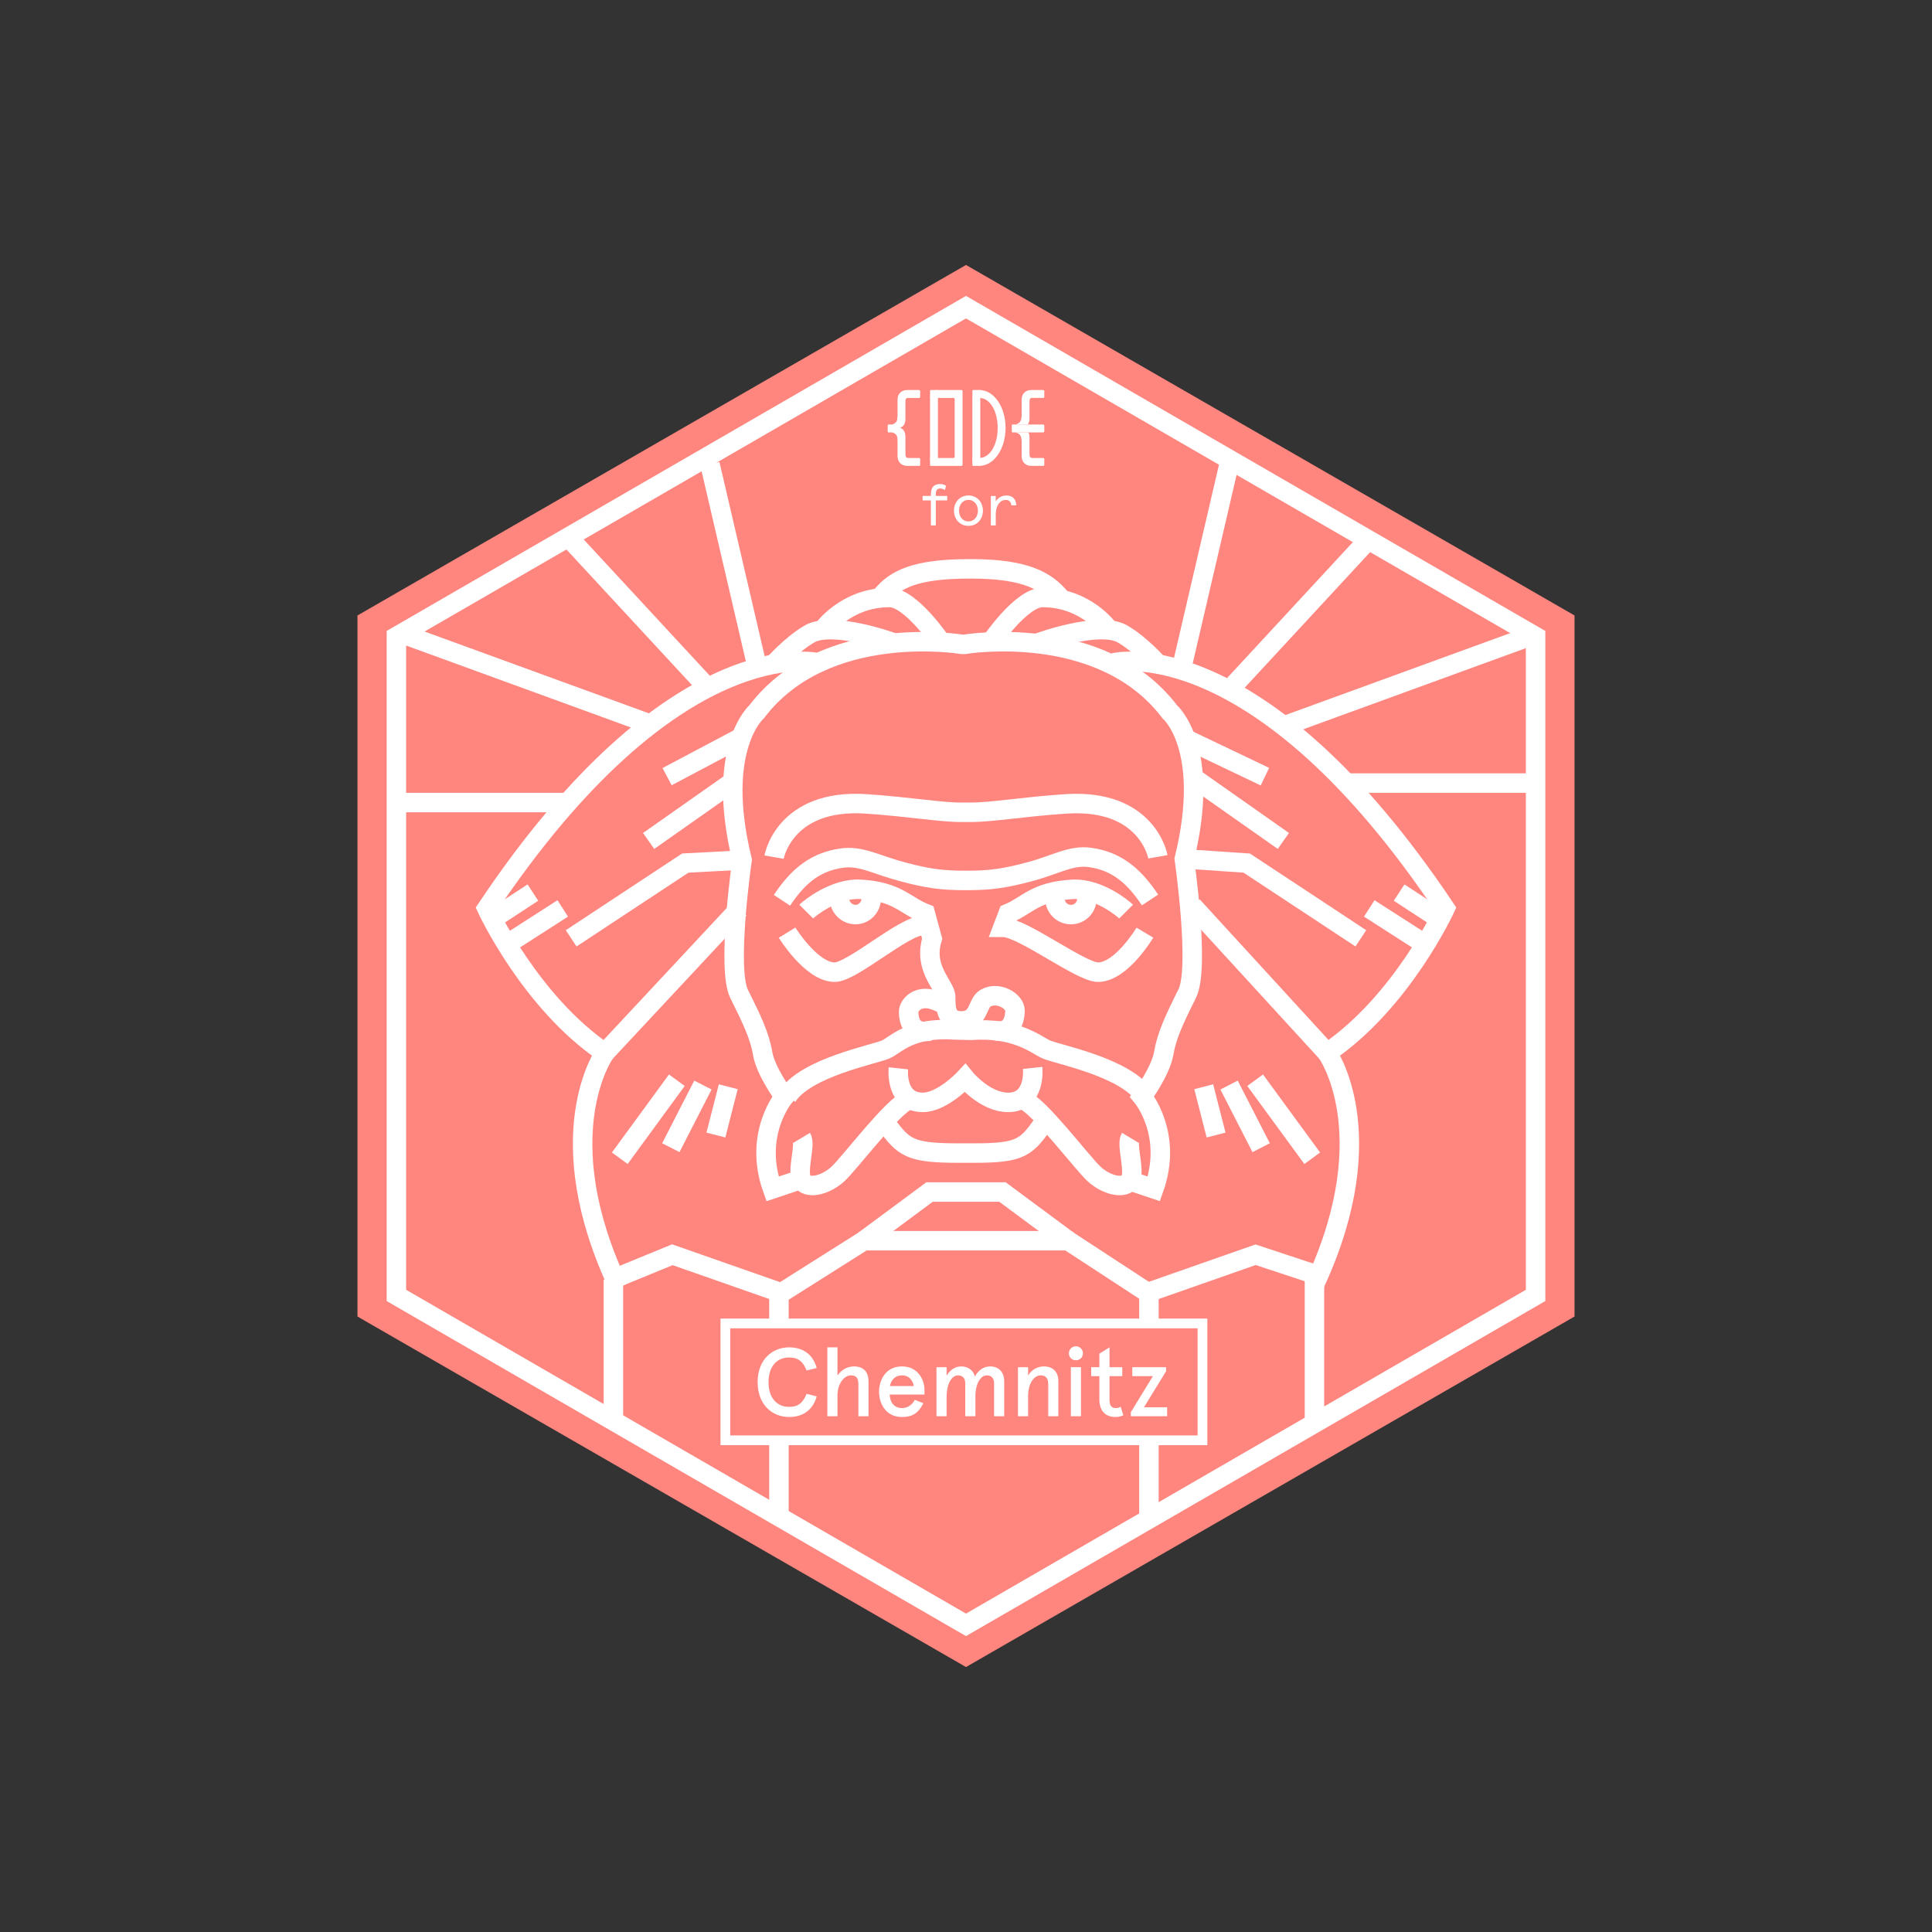 <?xml version="1.0" encoding="utf-8"?>
<!-- Generator: Adobe Illustrator 16.0.4, SVG Export Plug-In . SVG Version: 6.00 Build 0)  -->
<!DOCTYPE svg PUBLIC "-//W3C//DTD SVG 1.1//EN" "http://www.w3.org/Graphics/SVG/1.1/DTD/svg11.dtd">
<svg version="1.1" id="Ebene_1" xmlns="http://www.w3.org/2000/svg" xmlns:xlink="http://www.w3.org/1999/xlink" x="0px" y="0px"
	 width="198.425px" height="198.425px" viewBox="0 0 198.425 198.425" enable-background="new 0 0 198.425 198.425"
	 xml:space="preserve">
<rect x="0" y="0" width="198.425" height="198.425" fill="#333333" stroke="none"/>
<polygon fill="#FF867F" points="161.712,135.212 99.213,171.212 36.713,135.212 36.713,63.212 99.213,27.212 161.712,63.212 "/>
<polygon fill="none" stroke="#FFFFFF" stroke-width="2" stroke-miterlimit="10" points="157.712,133.046 99.213,166.88 
	40.713,133.046 40.713,65.378 99.213,31.546 157.712,65.378 "/>
<g>
	<path fill="none" stroke="#FFFFFF" stroke-width="2" stroke-miterlimit="10" d="M108.859,61.362
		c-1.357-1.623-3.443-2.938-9.062-2.938h-0.254c-5.617,0-7.617,1.116-8.977,2.74"/>
	<path fill="none" stroke="#FFFFFF" stroke-width="2" stroke-miterlimit="10" d="M96.637,65.935c0,0-3.11-4.572-5.28-4.572
		c-4.545,0-6.862,3.353-6.862,3.353"/>
	<path fill="none" stroke="#FFFFFF" stroke-width="2" stroke-miterlimit="10" d="M91.76,66.016c0,0-6.227-2.297-8.632-0.9
		c-1.862,1.081-3.627,3.091-3.627,3.091"/>
	<path fill="none" stroke="#FFFFFF" stroke-width="2" stroke-miterlimit="10" d="M84.025,68.067c0,0-14.755-3.565-34.024,25.231
		c0,0,4.438,9.635,12.125,14.833c0,0-6.003,8.418,1.436,24.096"/>
	<path fill="none" stroke="#FFFFFF" stroke-width="2" stroke-miterlimit="10" d="M89.486,92.26c0,0.905-0.719,1.672-1.625,1.672
		c-0.906,0-1.654-0.767-1.654-1.672"/>
	<path fill="none" stroke="#FFFFFF" stroke-width="2" stroke-miterlimit="10" d="M80.838,95.788c0,0,2.496,4.053,4.888,4.061
		c1.779,0.002,7.116-4.784,9.036-4.784"/>
	<path fill="none" stroke="#FFFFFF" stroke-width="2" stroke-miterlimit="10" d="M102.078,105.833
		c1.578,0.342,2.133-0.752,2.17-2.018c0.027-0.994-1.756-2.054-3.045-1.288c-0.897,0.533-0.582,2.328-2.488,2.328
		c-1.586,0-1.586-1.354-1.586-2.437c0-1.199-2.363-2.87-1.39-6.009l-0.703-2.589c-2.122-0.837-2.853-2.264-6.687-2.483
		c-2.658-0.151-5.258,1.996-5.546,2.285"/>
	<path fill="none" stroke="#FFFFFF" stroke-width="2" stroke-miterlimit="10" d="M95.514,105.897
		c-1.926,0.317-2.156-1.121-2.195-1.878c-0.035-0.686,0.668-1.491,1.776-1.467c0.805,0.018,1.371,0.396,2.055,0.656"/>
	<path fill="none" stroke="#FFFFFF" stroke-width="2" stroke-miterlimit="10" d="M93.318,112.966
		c-1.659,0.648-5.932,6.351-7.23,7.578c-1.301,1.227-3.25,1.66-3.754,0.648c-0.505-1.011,0.433-3.607,0-4.33"/>
	<line fill="none" stroke="#FFFFFF" stroke-width="2" stroke-miterlimit="10" x1="75.548" y1="80.091" x2="66.618" y2="86.37"/>
	<line fill="none" stroke="#FFFFFF" stroke-width="2" stroke-miterlimit="10" x1="76.503" y1="75.533" x2="68.514" y2="79.766"/>
	<line fill="none" stroke="#FFFFFF" stroke-width="2" stroke-miterlimit="10" x1="75.934" y1="93.333" x2="62.125" y2="108.13"/>
	<line fill="none" stroke="#FFFFFF" stroke-width="2" stroke-miterlimit="10" x1="51.662" y1="97.238" x2="57.795" y2="93.299"/>
	<line fill="none" stroke="#FFFFFF" stroke-width="2" stroke-miterlimit="10" x1="50.556" y1="94.402" x2="54.729" y2="91.672"/>
	<polyline fill="none" stroke="#FFFFFF" stroke-width="2" stroke-miterlimit="10" points="58.662,96.371 70.381,88.642 
		76.503,88.318 	"/>
	<line fill="none" stroke="#FFFFFF" stroke-width="2" stroke-miterlimit="10" x1="73.526" y1="116.574" x2="74.796" y2="111.612"/>
	<line fill="none" stroke="#FFFFFF" stroke-width="2" stroke-miterlimit="10" x1="68.897" y1="117.873" x2="72.193" y2="111.441"/>
	<line fill="none" stroke="#FFFFFF" stroke-width="2" stroke-miterlimit="10" x1="63.655" y1="118.957" x2="69.514" y2="110.944"/>
	<path fill="none" stroke="#FFFFFF" stroke-width="2" stroke-miterlimit="10" d="M101.789,65.935c0,0,3.109-4.572,5.279-4.572
		c4.545,0,6.86,3.353,6.86,3.353"/>
	<path fill="none" stroke="#FFFFFF" stroke-width="2" stroke-miterlimit="10" d="M106.666,66.016c0,0,6.227-2.297,8.631-0.9
		c1.863,1.081,3.627,3.091,3.627,3.091"/>
	<path fill="none" stroke="#FFFFFF" stroke-width="2" stroke-miterlimit="10" d="M114.399,68.067c0,0,14.755-3.565,34.024,25.231
		c0,0-4.438,9.635-12.125,14.833c0,0,5.806,8.141-1.078,23.322"/>
	<path fill="none" stroke="#FFFFFF" stroke-width="2" stroke-miterlimit="10" d="M115.805,121.193l2.704,0.908
		c2.017-5.645-1.211-9.477-1.211-9.477s1.916-2.621,2.22-4.437c0.303-1.813,1.108-3.528,2.418-6.149
		c1.312-2.621-0.302-13.812-0.302-13.812c2.822-11.492-1.512-15.143-1.512-15.143c-7.057-9.276-21.069-6.907-21.069-6.907h-0.256
		c0,0-14.013-2.369-21.07,6.907c0,0-4.334,3.742-1.512,15.233c0,0-1.611,11.146-0.301,13.767c1.309,2.621,2.116,4.313,2.418,6.129
		c0.303,1.812,2.219,4.422,2.219,4.422s-3.226,3.828-1.211,9.473l2.707-0.911"/>
	<path fill="none" stroke="#FFFFFF" stroke-width="2" stroke-miterlimit="10" d="M117.587,112.625
		c-1.897-3.012-9.074-4.35-10.156-4.855c-1.082-0.505-3.107-2.284-7.726-1.952l-1.566-0.038c-4.618-0.332-6.063,1.485-7.145,1.99
		c-1.082,0.507-8.259,1.846-10.156,4.855"/>
	<path fill="none" stroke="#FFFFFF" stroke-width="2" stroke-miterlimit="10" d="M118.112,92.433
		c-1.786-2.706-3.627-4.006-6.135-4.366c-1.962-0.282-3.465,0.718-6.136,1.439c-2.67,0.722-4.163,0.919-6.546,0.919h-0.167
		c-2.382,0-3.876-0.197-6.546-0.919c-2.67-0.721-4.173-1.655-6.135-1.373c-2.508,0.361-4.349,1.627-6.135,4.333"/>
	<path fill="none" stroke="#FFFFFF" stroke-width="2" stroke-miterlimit="10" d="M108.348,92.292c0,0.905,0.733,1.64,1.641,1.64
		s1.64-0.735,1.64-1.64"/>
	<path fill="none" stroke="#FFFFFF" stroke-width="2" stroke-miterlimit="10" d="M118.923,87.996c0,0-1.047-5.974-9.422-5.435
		c-4.347,0.284-7.588,0.864-9.792,0.864h-0.995c-2.202,0-5.445-0.58-9.792-0.864c-8.374-0.539-9.422,5.468-9.422,5.468"/>
	<path fill="none" stroke="#FFFFFF" stroke-width="2" stroke-miterlimit="10" d="M117.587,95.788c0,0-2.418,4.053-4.812,4.061
		c-1.778,0.002-7.772-4.612-9.772-4.612l0.539-1.415c2-0.837,2.773-2.264,6.61-2.483c2.656-0.151,5.218,1.996,5.507,2.285"/>
	<path fill="none" stroke="#FFFFFF" stroke-width="2" stroke-miterlimit="10" d="M105.107,112.966
		c1.658,0.648,5.932,6.351,7.23,7.578c1.3,1.227,3.248,1.66,3.754,0.648c0.505-1.011-0.434-3.607,0-4.33"/>
	<path fill="none" stroke="#FFFFFF" stroke-width="2" stroke-miterlimit="10" d="M107.434,114.951
		c-1.998,2.922-2.46,3.475-7.442,3.475h-1.557c-4.983,0-5.596-0.553-7.402-2.967"/>
	<line fill="none" stroke="#FFFFFF" stroke-width="2" stroke-miterlimit="10" x1="122.876" y1="80.091" x2="131.807" y2="86.37"/>
	<line fill="none" stroke="#FFFFFF" stroke-width="2" stroke-miterlimit="10" x1="122.126" y1="76.05" x2="129.912" y2="79.767"/>
	<line fill="none" stroke="#FFFFFF" stroke-width="2" stroke-miterlimit="10" x1="122.472" y1="93.038" x2="136.298" y2="108.13"/>
	<polyline fill="none" stroke="#FFFFFF" stroke-width="2" stroke-miterlimit="10" points="118,156.425 118,132.845 109.705,127.425 
		88.721,127.425 80,132.935 80,155.425 	"/>
	<line fill="none" stroke="#FFFFFF" stroke-width="2" stroke-miterlimit="10" x1="146.763" y1="97.238" x2="140.63" y2="93.299"/>
	<line fill="none" stroke="#FFFFFF" stroke-width="2" stroke-miterlimit="10" x1="147.869" y1="94.402" x2="143.696" y2="91.672"/>
	<polyline fill="none" stroke="#FFFFFF" stroke-width="2" stroke-miterlimit="10" points="139.764,96.371 128.044,88.642 
		121.921,88.228 	"/>
	<polyline fill="none" stroke="#FFFFFF" stroke-width="2" stroke-miterlimit="10" points="109.705,127.425 102.957,122.425 
		99.8,122.425 98.933,122.425 95.469,122.425 88.721,127.425 	"/>
	
		<line fill="none" stroke="#FFFFFF" stroke-width="2" stroke-miterlimit="10" x1="124.898" y1="116.574" x2="123.628" y2="111.612"/>
	
		<line fill="none" stroke="#FFFFFF" stroke-width="2" stroke-miterlimit="10" x1="129.527" y1="117.873" x2="126.231" y2="111.441"/>
	<line fill="none" stroke="#FFFFFF" stroke-width="2" stroke-miterlimit="10" x1="134.771" y1="118.957" x2="128.91" y2="110.944"/>
	<path fill="none" stroke="#FFFFFF" stroke-width="2" stroke-miterlimit="10" d="M106.058,109.679c0,0,0.374,3.541-2.508,3.541
		c-2.412,0-4.438-2.492-4.438-2.492s-2.304,2.492-4.337,2.492c-2.883,0-2.508-3.499-2.508-3.499"/>
	<polyline fill="none" stroke="#FFFFFF" stroke-width="2" stroke-miterlimit="10" points="63.134,131.296 69.054,128.867 
		80.313,132.813 	"/>
	<polyline fill="none" stroke="#FFFFFF" stroke-width="2" stroke-miterlimit="10" points="136.298,131.296 128.955,128.867 
		117.695,132.813 	"/>
	<rect x="74.5" y="135.925" fill="#FF867F" width="49" height="12"/>
	<rect x="74.5" y="135.925" fill="none" stroke="#FFFFFF" stroke-miterlimit="10" width="49" height="12"/>
	<path fill="#FFFFFF" d="M82.84,140.757c-0.352-0.891-0.84-1.34-1.789-1.34c-1.18,0-2.119,0.83-2.119,2.539s0.939,2.537,2.119,2.537
		c0.949,0,1.437-0.449,1.789-1.339l1.039,0.261c-0.359,1.318-1.34,2.119-2.828,2.119c-1.69,0-3.238-1.211-3.238-3.578
		c0-2.369,1.548-3.578,3.238-3.578c1.488,0,2.469,0.799,2.828,2.119L82.84,140.757z"/>
	<path fill="#FFFFFF" d="M86.01,138.378v2.897c0.361-0.521,0.939-0.938,1.699-0.938c0.93,0,1.49,0.498,1.49,1.568v3.549H88.16
		v-3.279c0-0.77-0.32-0.92-0.791-0.92c-0.568,0-1.359,0.73-1.359,2.07v2.129h-1.039v-7.076H86.01z"/>
	<path fill="#FFFFFF" d="M94.949,143.225H91.38c0,0.739,0.43,1.392,1.25,1.392c0.54,0,1.059-0.302,1.319-0.851l0.89,0.351
		c-0.49,0.948-1.06,1.418-2.209,1.418c-1.66,0-2.349-1.398-2.349-2.599s0.689-2.599,2.349-2.599c1.61,0,2.319,1.31,2.319,2.438
		V143.225z M91.4,142.355h2.449c-0.09-0.561-0.47-1.1-1.219-1.1C91.941,141.255,91.511,141.727,91.4,142.355"/>
	<path fill="#FFFFFF" d="M97.221,140.417v0.858c0.41-0.63,0.91-0.938,1.52-0.938c0.679,0,1.238,0.408,1.387,1.039
		c0.351-0.66,0.92-1.039,1.568-1.039c0.92,0,1.439,0.629,1.439,1.509v3.608h-1.039v-3.379c0-0.55-0.299-0.82-0.74-0.82
		c-0.619,0-1.178,0.791-1.178,2.181v2.019h-1.041v-3.377c0-0.551-0.299-0.82-0.738-0.82c-0.631,0-1.18,0.789-1.18,2.289v1.908
		h-1.039v-5.037H97.221L97.221,140.417z"/>
	<path fill="#FFFFFF" d="M105.589,140.417v0.858c0.361-0.601,0.961-0.938,1.63-0.938c0.881,0,1.479,0.529,1.479,1.509v3.608h-1.039
		v-3.279c0-0.68-0.311-0.92-0.779-0.92c-0.649,0-1.291,0.771-1.291,2.16v2.039h-1.039v-5.037H105.589z"/>
	<path fill="#FFFFFF" d="M110.5,138.268c0.41,0,0.722,0.33,0.722,0.729s-0.312,0.709-0.722,0.709c-0.408,0-0.719-0.31-0.719-0.709
		S110.091,138.268,110.5,138.268 M111.021,145.455h-1.041v-5.037h1.041V145.455z"/>
	<path fill="#FFFFFF" d="M112.072,140.417h0.838v-1.391l1.041-0.648v2.039h1.311v0.918h-1.311v2.459c0,0.57,0.209,0.82,0.668,0.82
		c0.184,0,0.301-0.031,0.48-0.141l0.27,0.88c-0.27,0.13-0.529,0.181-0.809,0.181c-0.949,0-1.65-0.561-1.65-1.801v-2.398h-0.838
		V140.417z"/>
	<polygon fill="#FFFFFF" points="116.291,140.417 119.759,140.417 119.759,140.835 117.49,144.535 119.869,144.535 119.869,145.455 
		116.143,145.455 116.143,145.035 118.41,141.335 116.291,141.335 	"/>
	<line fill="none" stroke="#FFFFFF" stroke-width="2" stroke-miterlimit="10" x1="63" y1="131.425" x2="63" y2="146.425"/>
	<line fill="none" stroke="#FFFFFF" stroke-width="2" stroke-miterlimit="10" x1="135" y1="131.425" x2="135" y2="146.425"/>
	<line fill="none" stroke="#FFFFFF" stroke-width="2" stroke-miterlimit="10" x1="156.917" y1="65.428" x2="131.839" y2="74.569"/>
	<line fill="none" stroke="#FFFFFF" stroke-width="2" stroke-miterlimit="10" x1="126.231" y1="70.891" x2="140.628" y2="55.333"/>
	<line fill="none" stroke="#FFFFFF" stroke-width="2" stroke-miterlimit="10" x1="121.518" y1="67.927" x2="126.231" y2="47.68"/>
	<line fill="none" stroke="#FFFFFF" stroke-width="2" stroke-miterlimit="10" x1="138" y1="80.425" x2="157" y2="80.425"/>
	<line fill="none" stroke="#FFFFFF" stroke-width="2" stroke-miterlimit="10" x1="41.519" y1="65.165" x2="67.309" y2="74.568"/>
	<line fill="none" stroke="#FFFFFF" stroke-width="2" stroke-miterlimit="10" x1="72.917" y1="70.891" x2="58.519" y2="55.333"/>
	<line fill="none" stroke="#FFFFFF" stroke-width="2" stroke-miterlimit="10" x1="77.631" y1="67.927" x2="72.917" y2="47.68"/>
	<line fill="none" stroke="#FFFFFF" stroke-width="2" stroke-miterlimit="10" x1="41" y1="82.425" x2="58" y2="82.425"/>
	<path fill="#FFFFFF" d="M97.041,50.332c-0.187-0.121-0.324-0.162-0.486-0.162c-0.287,0-0.444,0.18-0.444,0.569v0.198h1.174v0.456
		h-1.174v2.566h-0.504v-2.566h-0.851v-0.456h0.851v-0.185c0-0.732,0.354-1.038,0.93-1.038c0.275,0,0.461,0.071,0.629,0.174
		L97.041,50.332z"/>
	<path fill="#FFFFFF" d="M99.465,50.889c0.924,0,1.486,0.726,1.486,1.559s-0.562,1.56-1.486,1.56c-0.924,0-1.488-0.727-1.488-1.56
		S98.541,50.889,99.465,50.889 M99.465,53.552c0.617,0,0.971-0.521,0.971-1.104c0-0.581-0.354-1.104-0.971-1.104
		s-0.971,0.522-0.971,1.104C98.494,53.03,98.848,53.552,99.465,53.552"/>
	<path fill="#FFFFFF" d="M103.873,51.896c-0.041-0.348-0.221-0.552-0.582-0.552c-0.526,0-1.024,0.498-1.024,1.524v1.091h-0.502
		v-3.022h0.502v0.557c0.233-0.366,0.612-0.606,1.116-0.606c0.601,0,0.959,0.361,0.994,1.008H103.873z"/>
	<polygon fill="#FFFFFF" points="95.52,40.766 95.52,40.867 95.52,47.241 96.053,47.241 96.202,47.241 96.329,47.241 96.329,40.766 
			"/>
	<path fill="#FFFFFF" d="M98.729,47.848c0.057,0,0.129-0.051,0.129-0.105v-7.584c0-0.055-0.072-0.101-0.129-0.101h-2.527
		c-0.055,0-0.075,0.022-0.075,0.051v0.151v0.506c0,0.055,0.02,0.102,0.075,0.102h1.718c0.057,0,0.129,0.044,0.129,0.099v5.967
		c0,0.055-0.072,0.104-0.129,0.104h-1.718c-0.055,0-0.075,0.019-0.075,0.047v0.152v0.506c0,0.054,0.02,0.105,0.075,0.105H98.729z"/>
	<polygon fill="#FFFFFF" points="99.869,40.766 99.869,40.867 99.869,47.241 100.548,47.241 100.68,47.241 100.68,40.766 	"/>
	<path fill="#FFFFFF" d="M100.578,47.844v-0.81c1.113,0,1.889-1.383,1.889-3.084c0-1.7-0.774-3.084-1.889-3.084v-0.808
		c1.519,0,2.697,1.746,2.697,3.892C103.275,46.097,102.096,47.844,100.578,47.844"/>
	<path fill="#FFFFFF" d="M92.182,45.355v1.115v0.36c0,0.605,0.387,1.017,0.998,1.017h0.172h0.496h0.584
		c0.029,0,0.076-0.051,0.076-0.105v-0.608c0-0.054-0.07-0.096-0.127-0.096h-0.58h-0.297h-0.183c-0.262,0-0.33-0.112-0.33-0.411
		V46.45v-0.974v-0.594c0-0.609-0.248-0.834-0.551-0.945c0.303-0.109,0.551-0.334,0.551-0.943v-0.422v-1.07V41.25
		c0-0.294,0.058-0.382,0.33-0.382h0.228h0.289h0.594c0.029,0,0.076-0.047,0.076-0.102v-0.607c0-0.055-0.07-0.101-0.127-0.101h-0.486
		h-0.457H93.18c-0.611,0-0.998,0.397-0.998,0.989v0.317v1.323c0,0-0.021,0.304-0.035,0.407c-0.039,0.274-0.373,0.508-0.582,0.505
		h-0.317c-0.056,0-0.078,0.043-0.078,0.099v0.607c0,0.055,0.022,0.104,0.078,0.104h0.289c0.266-0.004,0.6,0.218,0.625,0.552
		C92.169,45.057,92.182,45.355,92.182,45.355"/>
	<path fill="#FFFFFF" d="M96.201,40.058h-0.287h-0.318c-0.057,0-0.077,0.046-0.077,0.101v0.187v0.42v0.102h0.077h0.605h0.127v-0.102
		v-0.607v-0.101H96.201z"/>
	<path fill="#FFFFFF" d="M95.52,47.135v0.287v0.32c0,0.055,0.02,0.106,0.076,0.106h0.186h0.42h0.127v-0.106v-0.607v-0.097h-0.127
		h-0.606H95.52V47.135z"/>
	<path fill="#FFFFFF" d="M100.548,40.058h-0.284h-0.32c-0.057,0-0.073,0.046-0.073,0.101v0.187v0.42v0.102h0.073h0.604h0.132v-0.102
		v-0.607v-0.101H100.548z"/>
	<path fill="#FFFFFF" d="M99.869,47.135v0.287v0.32c0,0.055,0.019,0.106,0.074,0.106h0.186h0.42h0.132v-0.106v-0.607v-0.097h-0.132
		h-0.604h-0.073v0.097H99.869z"/>
	<path fill="#FFFFFF" d="M104.928,45.355v1.115v0.36c0,0.605,0.381,1.017,0.991,1.017h0.172h0.496h0.584
		c0.026,0,0.082-0.051,0.082-0.105v-0.608c0-0.054-0.075-0.096-0.133-0.096h-0.58h-0.297h-0.184c-0.262,0-0.324-0.112-0.324-0.411
		V46.45v-0.974v-0.594c0-0.195-0.057-0.373-0.102-0.474h-1.357c0.373,0.101,0.531,0.234,0.609,0.558
		C104.923,45.128,104.928,45.355,104.928,45.355"/>
	<path fill="#FFFFFF" d="M104.871,43.094c-0.078,0.265-0.254,0.403-0.565,0.505h1.274c0.078-0.202,0.156-0.337,0.156-0.606v-0.42
		v-1.07v-0.254c0-0.294,0.053-0.382,0.324-0.382h0.229h0.289h0.594c0.027,0,0.082-0.046,0.082-0.101v-0.608
		c0-0.054-0.075-0.1-0.133-0.1h-0.486h-0.456h-0.259c-0.611,0-0.991,0.396-0.991,0.989v0.317v1.323
		C104.928,42.687,104.91,42.961,104.871,43.094"/>
	<path fill="#FFFFFF" d="M105.068,44.01c0.205,0.074,0.428,0.195,0.566,0.398h1.486c0.057,0,0.133-0.048,0.133-0.103v-0.607
		c0-0.056-0.076-0.1-0.133-0.1h-1.541C105.479,43.801,105.236,43.948,105.068,44.01"/>
	<path fill="#FFFFFF" d="M103.986,43.599c-0.055,0-0.07,0.044-0.07,0.099v0.607c0,0.055,0.017,0.104,0.07,0.104h0.291h1.357
		c-0.092-0.204-0.316-0.342-0.479-0.405c0.169-0.062,0.322-0.203,0.425-0.405h-1.275H103.986z"/>
</g>
</svg>
